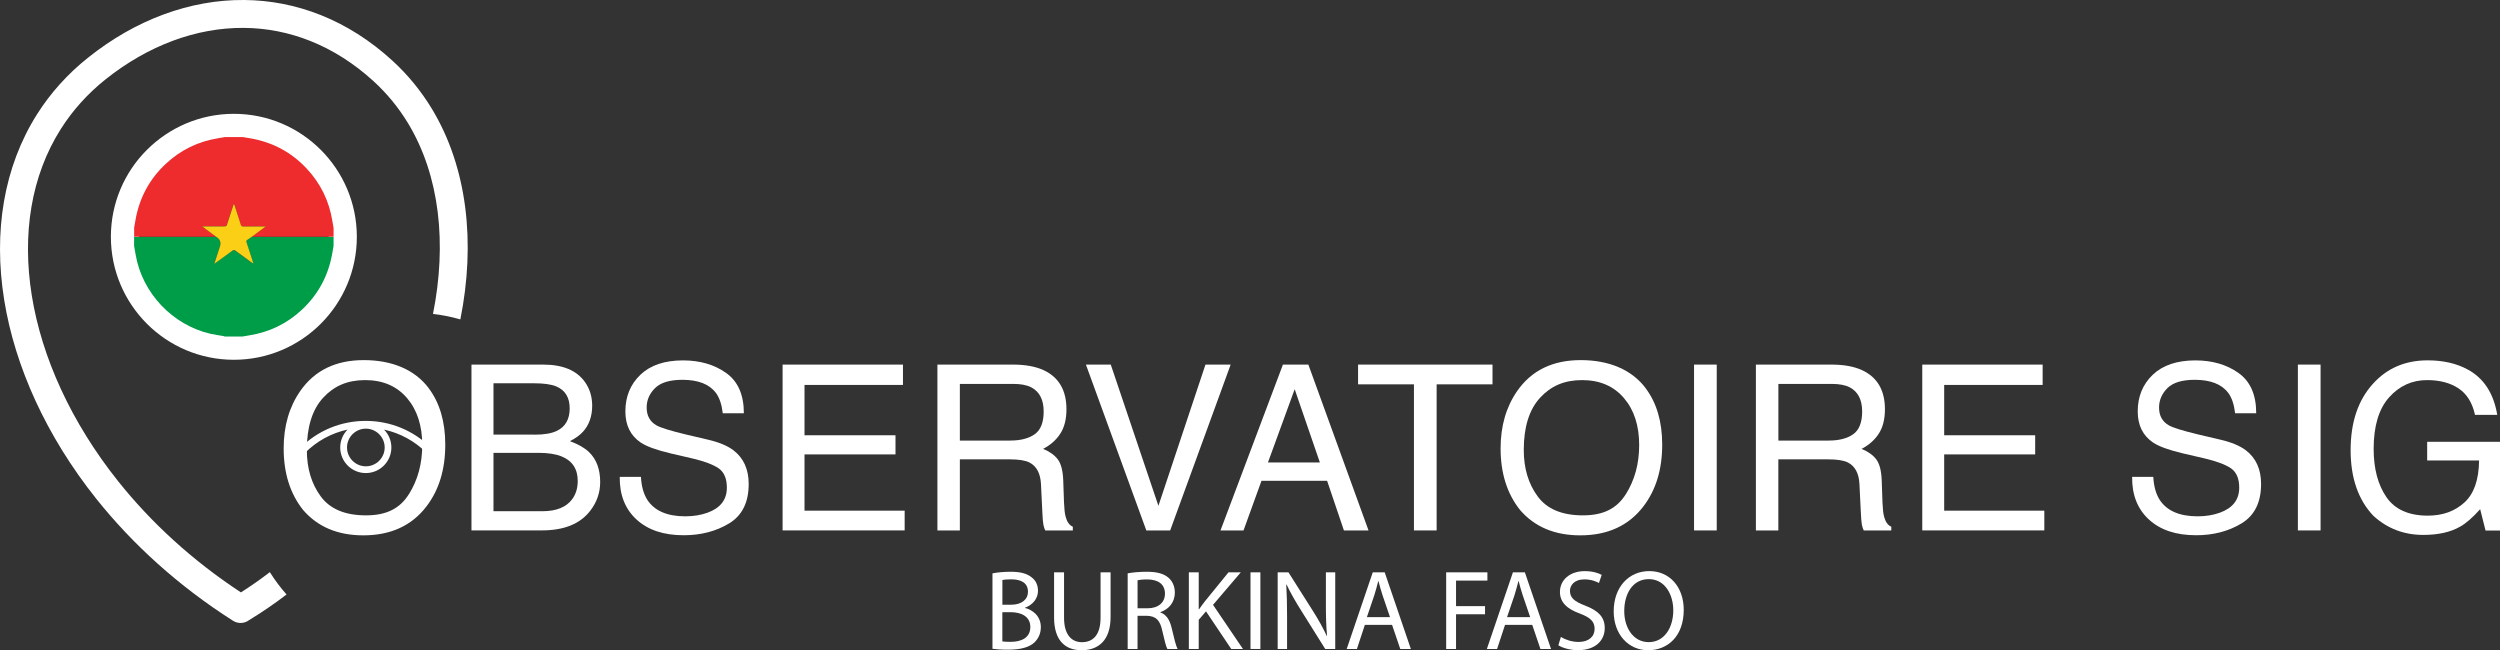 <?xml version="1.0" encoding="UTF-8"?>
<svg id="Calque_2" data-name="Calque 2" xmlns="http://www.w3.org/2000/svg" viewBox="0 0 519.01 134.99">
  <rect x="0" y="0" width="519.01" height="134.99" fill="#333333" stroke="none"/>
  <defs>
    <style>
      .cls-1 {
        fill: #facf16;
      }

      .cls-2 {
        fill: #ee2b2d;
      }

      .cls-3 {
        fill: #fff;
      }

      .cls-4 {
        fill: #009d49;
      }
    </style>
  </defs>
  <g id="Calque_1-2" data-name="Calque 1">
    <g>
      <path class="cls-3" d="M89.02,80.62c2.28,3.05,3.42,6.95,3.42,11.7,0,5.14-1.3,9.41-3.91,12.82-3.06,4-7.43,6-13.1,6-5.3,0-9.46-1.75-12.49-5.25-2.7-3.38-4.05-7.64-4.05-12.8,0-4.66,1.16-8.64,3.47-11.95,2.97-4.25,7.36-6.38,13.17-6.38s10.58,1.95,13.5,5.86Zm-4.11,21.95c1.84-2.95,2.75-6.34,2.75-10.17,0-4.05-1.06-7.31-3.18-9.78-2.12-2.47-5.01-3.71-8.68-3.71s-6.47,1.22-8.72,3.67c-2.25,2.45-3.38,6.06-3.38,10.83,0,3.82,.96,7.03,2.89,9.65s5.06,3.93,9.39,3.93,7.08-1.47,8.92-4.42Z"/>
      <path class="cls-3" d="M97.88,75.69h14.89c4.06,0,6.94,1.2,8.66,3.61,1.01,1.42,1.51,3.06,1.51,4.92,0,2.17-.62,3.95-1.85,5.34-.64,.73-1.56,1.41-2.77,2.02,1.77,.67,3.09,1.43,3.96,2.27,1.55,1.5,2.32,3.57,2.32,6.21,0,2.22-.7,4.23-2.1,6.02-2.09,2.69-5.42,4.03-9.98,4.03h-14.64v-34.43Zm13.14,14.55c1.99,0,3.54-.27,4.64-.82,1.74-.86,2.61-2.41,2.61-4.64s-.92-3.77-2.77-4.55c-1.04-.44-2.59-.66-4.64-.66h-8.41v10.66h8.57Zm1.58,15.89c2.89,0,4.94-.83,6.18-2.48,.77-1.05,1.16-2.31,1.16-3.8,0-2.5-1.13-4.2-3.38-5.11-1.2-.48-2.78-.73-4.76-.73h-9.35v12.12h10.15Z"/>
      <path class="cls-3" d="M133.06,99.01c.11,1.95,.55,3.54,1.33,4.76,1.49,2.28,4.12,3.42,7.88,3.42,1.69,0,3.22-.25,4.61-.75,2.68-.97,4.02-2.7,4.02-5.2,0-1.88-.57-3.21-1.7-4.01-1.15-.78-2.95-1.46-5.4-2.04l-4.52-1.05c-2.95-.69-5.04-1.45-6.27-2.27-2.12-1.44-3.18-3.59-3.18-6.45,0-3.09,1.04-5.63,3.12-7.62s5.03-2.98,8.85-2.98c3.51,0,6.5,.87,8.95,2.61s3.68,4.53,3.68,8.36h-4.38c-.22-1.84-.7-3.26-1.44-4.24-1.36-1.8-3.68-2.7-6.94-2.7-2.64,0-4.53,.58-5.69,1.73s-1.73,2.5-1.73,4.03c0,1.69,.68,2.92,2.04,3.7,.89,.5,2.91,1.12,6.06,1.88l4.68,1.1c2.26,.53,4,1.26,5.22,2.18,2.12,1.61,3.18,3.95,3.18,7.01,0,3.81-1.35,6.54-4.06,8.18-2.71,1.64-5.85,2.46-9.43,2.46-4.18,0-7.44-1.09-9.81-3.28-2.36-2.17-3.52-5.12-3.47-8.84h4.38Z"/>
      <path class="cls-3" d="M162.48,75.69h24.98v4.22h-20.44v10.45h18.89v3.98h-18.89v11.67h20.79v4.1h-25.34v-34.43Z"/>
      <path class="cls-3" d="M194.61,75.69h15.65c2.58,0,4.7,.38,6.38,1.15,3.18,1.47,4.76,4.18,4.76,8.13,0,2.06-.43,3.75-1.28,5.06s-2.04,2.37-3.57,3.16c1.34,.55,2.36,1.27,3.04,2.16s1.06,2.34,1.14,4.34l.16,4.62c.05,1.31,.16,2.29,.33,2.93,.28,1.09,.78,1.8,1.5,2.11v.77h-5.72c-.16-.3-.28-.68-.38-1.15s-.17-1.38-.23-2.72l-.28-5.74c-.11-2.25-.92-3.76-2.44-4.52-.87-.42-2.22-.63-4.08-.63h-10.32v14.77h-4.66v-34.43Zm15.15,15.77c2.13,0,3.81-.44,5.05-1.31,1.24-.88,1.86-2.45,1.86-4.73,0-2.45-.87-4.12-2.6-5.02-.93-.47-2.17-.7-3.72-.7h-11.08v11.77h10.48Z"/>
      <path class="cls-3" d="M230.6,75.69l9.89,29.32,9.77-29.32h5.23l-12.56,34.43h-4.95l-12.54-34.43h5.16Z"/>
      <path class="cls-3" d="M266.35,75.69h5.27l12.49,34.43h-5.11l-3.49-10.31h-13.62l-3.73,10.31h-4.78l12.96-34.43Zm7.66,20.32l-5.23-15.21-5.55,15.21h10.78Z"/>
      <path class="cls-3" d="M309.85,75.69v4.1h-11.6v30.33h-4.71v-30.33h-11.6v-4.1h27.91Z"/>
      <path class="cls-3" d="M341.66,80.62c2.28,3.05,3.42,6.95,3.42,11.7,0,5.14-1.3,9.41-3.91,12.82-3.06,4-7.43,6-13.1,6-5.3,0-9.46-1.75-12.49-5.25-2.7-3.38-4.05-7.64-4.05-12.8,0-4.66,1.16-8.64,3.47-11.95,2.97-4.25,7.36-6.38,13.17-6.38s10.58,1.95,13.5,5.86Zm-4.11,21.95c1.84-2.95,2.75-6.34,2.75-10.17,0-4.05-1.06-7.31-3.18-9.78-2.12-2.47-5.01-3.71-8.68-3.71s-6.47,1.22-8.72,3.67c-2.25,2.45-3.38,6.06-3.38,10.83,0,3.82,.96,7.03,2.89,9.65s5.06,3.93,9.39,3.93,7.08-1.47,8.92-4.42Z"/>
      <path class="cls-3" d="M351.69,75.69h4.71v34.43h-4.71v-34.43Z"/>
      <path class="cls-3" d="M364.53,75.69h15.65c2.58,0,4.7,.38,6.38,1.15,3.18,1.47,4.76,4.18,4.76,8.13,0,2.06-.43,3.75-1.28,5.06s-2.04,2.37-3.57,3.16c1.34,.55,2.36,1.27,3.04,2.16s1.06,2.34,1.14,4.34l.16,4.62c.05,1.31,.16,2.29,.33,2.93,.28,1.09,.78,1.8,1.5,2.11v.77h-5.72c-.16-.3-.28-.68-.38-1.15s-.17-1.38-.23-2.72l-.28-5.74c-.11-2.25-.92-3.76-2.44-4.52-.87-.42-2.22-.63-4.08-.63h-10.32v14.77h-4.66v-34.43Zm15.15,15.77c2.13,0,3.81-.44,5.05-1.31,1.24-.88,1.86-2.45,1.86-4.73,0-2.45-.87-4.12-2.6-5.02-.93-.47-2.17-.7-3.71-.7h-11.08v11.77h10.48Z"/>
      <path class="cls-3" d="M399.08,75.69h24.98v4.22h-20.44v10.45h18.89v3.98h-18.89v11.67h20.79v4.1h-25.34v-34.43Z"/>
      <path class="cls-3" d="M447.03,99.01c.11,1.95,.55,3.54,1.33,4.76,1.49,2.28,4.12,3.42,7.88,3.42,1.69,0,3.22-.25,4.61-.75,2.68-.97,4.02-2.7,4.02-5.2,0-1.88-.57-3.21-1.7-4.01-1.15-.78-2.95-1.46-5.4-2.04l-4.52-1.05c-2.95-.69-5.04-1.45-6.27-2.27-2.12-1.44-3.18-3.59-3.18-6.45,0-3.09,1.04-5.63,3.12-7.62,2.08-1.98,5.03-2.98,8.85-2.98,3.51,0,6.5,.87,8.95,2.61,2.46,1.74,3.68,4.53,3.68,8.36h-4.38c-.22-1.84-.7-3.26-1.44-4.24-1.36-1.8-3.68-2.7-6.94-2.7-2.64,0-4.53,.58-5.68,1.73-1.15,1.16-1.73,2.5-1.73,4.03,0,1.69,.68,2.92,2.04,3.7,.89,.5,2.91,1.12,6.06,1.88l4.68,1.1c2.26,.53,4,1.26,5.22,2.18,2.12,1.61,3.18,3.95,3.18,7.01,0,3.81-1.35,6.54-4.06,8.18-2.7,1.64-5.85,2.46-9.43,2.46-4.18,0-7.44-1.09-9.81-3.28-2.36-2.17-3.52-5.12-3.47-8.84h4.38Z"/>
      <path class="cls-3" d="M477.05,75.69h4.71v34.43h-4.71v-34.43Z"/>
      <path class="cls-3" d="M512.25,76.68c3.37,1.8,5.44,4.95,6.19,9.45h-4.62c-.55-2.52-1.69-4.35-3.42-5.5s-3.91-1.72-6.54-1.72c-3.12,0-5.75,1.2-7.88,3.59-2.13,2.39-3.2,5.95-3.2,10.69,0,4.09,.88,7.43,2.64,10s4.63,3.86,8.61,3.86c3.05,0,5.57-.9,7.57-2.71,2-1.8,3.02-4.72,3.07-8.75h-10.78v-3.87h15.12v18.42h-3l-1.12-4.43c-1.55,1.73-2.93,2.94-4.13,3.61-2.01,1.16-4.57,1.73-7.68,1.73-4.01,0-7.46-1.32-10.35-3.96-3.15-3.31-4.73-7.86-4.73-13.64s1.54-10.35,4.62-13.76c2.93-3.25,6.71-4.88,11.37-4.88,3.19,0,5.94,.62,8.27,1.88Z"/>
    </g>
    <g>
      <path class="cls-3" d="M206.05,119.03c.9-.19,2.31-.33,3.75-.33,2.05,0,3.38,.35,4.37,1.16,.83,.61,1.32,1.56,1.32,2.81,0,1.53-1.02,2.88-2.69,3.49v.05c1.51,.38,3.28,1.63,3.28,3.99,0,1.37-.54,2.41-1.35,3.19-1.11,1.02-2.9,1.49-5.5,1.49-1.42,0-2.5-.09-3.19-.19v-15.65Zm2.05,6.51h1.86c2.17,0,3.45-1.13,3.45-2.67,0-1.87-1.42-2.6-3.49-2.6-.94,0-1.49,.07-1.82,.14v5.12Zm0,7.62c.4,.07,.99,.09,1.72,.09,2.12,0,4.08-.78,4.08-3.09,0-2.17-1.87-3.07-4.11-3.07h-1.7v6.07Z"/>
      <path class="cls-3" d="M220.9,118.82v9.42c0,3.56,1.58,5.08,3.71,5.08,2.36,0,3.87-1.56,3.87-5.08v-9.42h2.08v9.28c0,4.89-2.57,6.89-6.02,6.89-3.26,0-5.71-1.87-5.71-6.8v-9.37h2.08Z"/>
      <path class="cls-3" d="M234.11,119.03c1.04-.21,2.53-.33,3.94-.33,2.19,0,3.61,.4,4.6,1.3,.8,.71,1.25,1.79,1.25,3.02,0,2.1-1.32,3.49-3,4.06v.07c1.23,.42,1.96,1.56,2.34,3.21,.52,2.22,.9,3.75,1.23,4.37h-2.12c-.26-.45-.61-1.82-1.06-3.8-.47-2.2-1.32-3.02-3.19-3.09h-1.94v6.89h-2.05v-15.7Zm2.05,7.25h2.1c2.2,0,3.59-1.2,3.59-3.02,0-2.05-1.49-2.95-3.66-2.97-.99,0-1.7,.09-2.03,.19v5.81Z"/>
      <path class="cls-3" d="M246.81,118.82h2.05v7.67h.07c.42-.61,.85-1.18,1.25-1.7l4.86-5.97h2.55l-5.76,6.75,6.21,9.16h-2.43l-5.24-7.81-1.51,1.75v6.07h-2.05v-15.91Z"/>
      <path class="cls-3" d="M261.66,118.82v15.91h-2.05v-15.91h2.05Z"/>
      <path class="cls-3" d="M265.25,134.73v-15.91h2.24l5.1,8.05c1.18,1.86,2.1,3.54,2.86,5.17l.05-.02c-.19-2.12-.24-4.06-.24-6.54v-6.66h1.94v15.91h-2.08l-5.05-8.07c-1.11-1.77-2.17-3.59-2.97-5.31l-.07,.02c.12,2.01,.17,3.92,.17,6.56v6.8h-1.94Z"/>
      <path class="cls-3" d="M283.35,129.73l-1.65,5h-2.12l5.41-15.91h2.48l5.43,15.91h-2.2l-1.7-5h-5.64Zm5.22-1.61l-1.56-4.58c-.35-1.04-.59-1.98-.83-2.9h-.05c-.24,.94-.5,1.91-.8,2.88l-1.56,4.6h4.79Z"/>
      <path class="cls-3" d="M300.22,118.82h8.57v1.72h-6.51v5.29h6.02v1.7h-6.02v7.2h-2.05v-15.91Z"/>
      <path class="cls-3" d="M312.45,129.73l-1.65,5h-2.12l5.41-15.91h2.48l5.43,15.91h-2.2l-1.7-5h-5.64Zm5.22-1.61l-1.56-4.58c-.35-1.04-.59-1.98-.83-2.9h-.05c-.24,.94-.5,1.91-.8,2.88l-1.56,4.6h4.79Z"/>
      <path class="cls-3" d="M324.04,132.23c.92,.57,2.27,1.04,3.68,1.04,2.1,0,3.33-1.11,3.33-2.71,0-1.49-.85-2.34-3-3.16-2.6-.92-4.2-2.27-4.2-4.51,0-2.48,2.05-4.32,5.15-4.32,1.63,0,2.81,.38,3.52,.78l-.57,1.68c-.52-.28-1.58-.75-3.02-.75-2.17,0-3,1.3-3,2.38,0,1.49,.97,2.22,3.16,3.07,2.69,1.04,4.06,2.34,4.06,4.67,0,2.46-1.82,4.58-5.57,4.58-1.53,0-3.21-.45-4.06-1.02l.52-1.72Z"/>
      <path class="cls-3" d="M349.55,126.61c0,5.48-3.33,8.38-7.39,8.38s-7.15-3.26-7.15-8.07c0-5.05,3.14-8.36,7.39-8.36s7.15,3.33,7.15,8.05Zm-12.35,.26c0,3.4,1.84,6.44,5.08,6.44s5.1-3,5.1-6.61c0-3.16-1.65-6.47-5.08-6.47s-5.1,3.14-5.1,6.63Z"/>
    </g>
    <path class="cls-3" d="M48.55,23.63c7.05,0,13.43,2.86,18.05,7.48,4.61,4.61,7.48,11.01,7.48,18.05s-2.86,13.43-7.48,18.05c-4.62,4.62-11,7.48-18.05,7.48s-13.43-2.86-18.05-7.48c-4.61-4.61-7.48-11-7.48-18.05s2.86-13.44,7.48-18.05c4.62-4.61,11-7.48,18.05-7.48h0Zm1.45,99.36c2.07-1.31,4.08-2.72,6.02-4.21,1.03,1.65,2.19,3.19,3.47,4.64-2.49,1.9-5.08,3.67-7.78,5.32-.94,.71-2.26,.81-3.32,.14-11.36-7.22-20.89-15.92-28.41-25.34C9.63,90.55,3.1,76.13,.87,62.27c-2.27-14.07-.13-27.6,6.86-38.61,2.75-4.34,6.28-8.29,10.59-11.72C28.18,4.07,39.48-.09,50.69,0c10.8,.09,21.5,4.12,30.74,12.56,3.24,2.95,5.97,6.32,8.2,9.98,7.44,12.27,9.12,27.91,5.94,43.77-1.83-.53-3.74-.92-5.68-1.14,2.9-14.5,1.45-28.66-5.21-39.64-1.96-3.22-4.36-6.15-7.15-8.69-8.14-7.43-17.5-10.98-26.89-11.05-9.86-.08-19.88,3.64-28.71,10.67-3.77,3.01-6.87,6.48-9.29,10.3-6.21,9.78-8.08,21.9-6.04,34.59,2.07,12.88,8.2,26.35,17.93,38.56,6.78,8.5,15.32,16.4,25.47,23.06h0Zm12.48-87.77c-3.56-3.56-8.49-5.77-13.93-5.77s-10.37,2.21-13.93,5.77c-3.56,3.56-5.77,8.5-5.77,13.94s2.21,10.37,5.77,13.93c3.56,3.56,8.49,5.77,13.93,5.77s10.37-2.21,13.93-5.77c3.56-3.56,5.77-8.49,5.77-13.93s-2.21-10.38-5.77-13.94h0Z"/>
    <g>
      <path class="cls-4" d="M69.25,49.15v1.9c-.09,.53-.19,1.06-.28,1.6-.81,4.56-2.88,8.44-6.25,11.61-3.1,2.91-6.76,4.69-10.96,5.36-.46,.07-.93,.16-1.39,.24h-3.73c-.08-.03-.16-.08-.25-.09-.91-.16-1.83-.28-2.72-.48-7.88-1.82-14.15-8.48-15.51-16.42-.1-.6-.21-1.2-.32-1.8,0-.63,0-1.27,0-1.9,5.35,0,10.7,0,16.04,0,.32,0,.63,0,.95-.01q1.23,.73,.8,2.04s-.02,.05-.03,.08c-.37,1.14-.73,2.27-1.13,3.5,.24-.17,.39-.28,.55-.39,1.08-.79,2.17-1.57,3.24-2.36,.21-.16,.35-.17,.57,0,1.08,.81,2.18,1.6,3.27,2.39,.12,.09,.24,.16,.47,.32-.06-.25-.09-.38-.13-.5-.42-1.31-.84-2.62-1.28-3.93-.07-.22-.06-.35,.14-.48,.33-.21,.63-.44,.95-.66,.17,0,.33,.01,.5,.01,5.5,0,11,0,16.5,0Z"/>
      <path class="cls-2" d="M44.84,49.14c-.32,0-.63,.01-.95,.01-5.35,0-10.7,0-16.04,0,0-.63,0-1.27,0-1.9,.09-.53,.19-1.06,.28-1.6,.81-4.56,2.88-8.44,6.25-11.6,3.09-2.91,6.76-4.69,10.96-5.36,.47-.07,.93-.16,1.39-.24,1.21,0,2.43,0,3.64,0,.56,.09,1.12,.18,1.68,.28,4.56,.81,8.44,2.88,11.6,6.25,2.91,3.1,4.69,6.76,5.36,10.96,.07,.47,.16,.93,.24,1.39v1.82c-5.5,0-11,0-16.5,0-.17,0-.33,0-.5-.01,.93-.69,1.85-1.38,2.88-2.14-1.64,0-3.14,0-4.64,0-.31,0-.43-.1-.52-.39-.41-1.31-.84-2.62-1.27-3.93-.03-.11-.09-.21-.17-.39-.08,.21-.12,.34-.17,.46-.42,1.28-.84,2.56-1.25,3.85-.09,.28-.21,.39-.52,.38-1.38-.02-2.76,0-4.14,0-.13,0-.26,.01-.48,.02,1,.74,1.93,1.43,2.85,2.12Z"/>
      <path class="cls-1" d="M44.84,49.14c-.92-.69-1.85-1.37-2.85-2.12,.22-.01,.35-.02,.48-.02,1.38,0,2.76-.01,4.14,0,.31,0,.43-.1,.52-.38,.4-1.29,.83-2.57,1.25-3.85,.04-.13,.09-.25,.17-.46,.08,.18,.13,.28,.17,.39,.43,1.31,.86,2.62,1.27,3.93,.09,.28,.21,.39,.52,.39,1.5-.02,3,0,4.64,0-1.02,.76-1.95,1.45-2.88,2.14-.32,.22-.63,.45-.95,.66-.21,.13-.21,.26-.14,.48,.43,1.31,.85,2.62,1.28,3.93,.04,.12,.07,.25,.13,.5-.23-.15-.35-.23-.47-.32-1.09-.79-2.19-1.58-3.27-2.39-.22-.16-.36-.15-.57,0-1.07,.8-2.16,1.58-3.24,2.36-.15,.11-.31,.22-.55,.39,.4-1.23,.77-2.37,1.13-3.5,0-.03,.02-.05,.03-.08q.43-1.31-.8-2.04Z"/>
    </g>
    <path class="cls-3" d="M62.34,94.01c.27,.27,.72,.27,.99,0,2.46-2.46,5.51-4.11,8.82-4.82-.94,.96-1.52,2.27-1.52,3.71,0,2.93,2.38,5.31,5.31,5.31s5.31-2.38,5.31-5.31c0-1.44-.58-2.75-1.52-3.71,3.32,.72,6.36,2.37,8.82,4.82,.14,.14,.32,.21,.49,.21s.36-.07,.49-.21c.27-.27,.27-.72,0-.99-3.64-3.64-8.47-5.64-13.61-5.64s-9.97,2-13.61,5.64c-.27,.27-.27,.72,0,.99Zm17.52-1.11c0,2.16-1.76,3.91-3.91,3.91s-3.91-1.76-3.91-3.91,1.76-3.91,3.91-3.91,3.91,1.76,3.91,3.91Z"/>
  </g>
</svg>